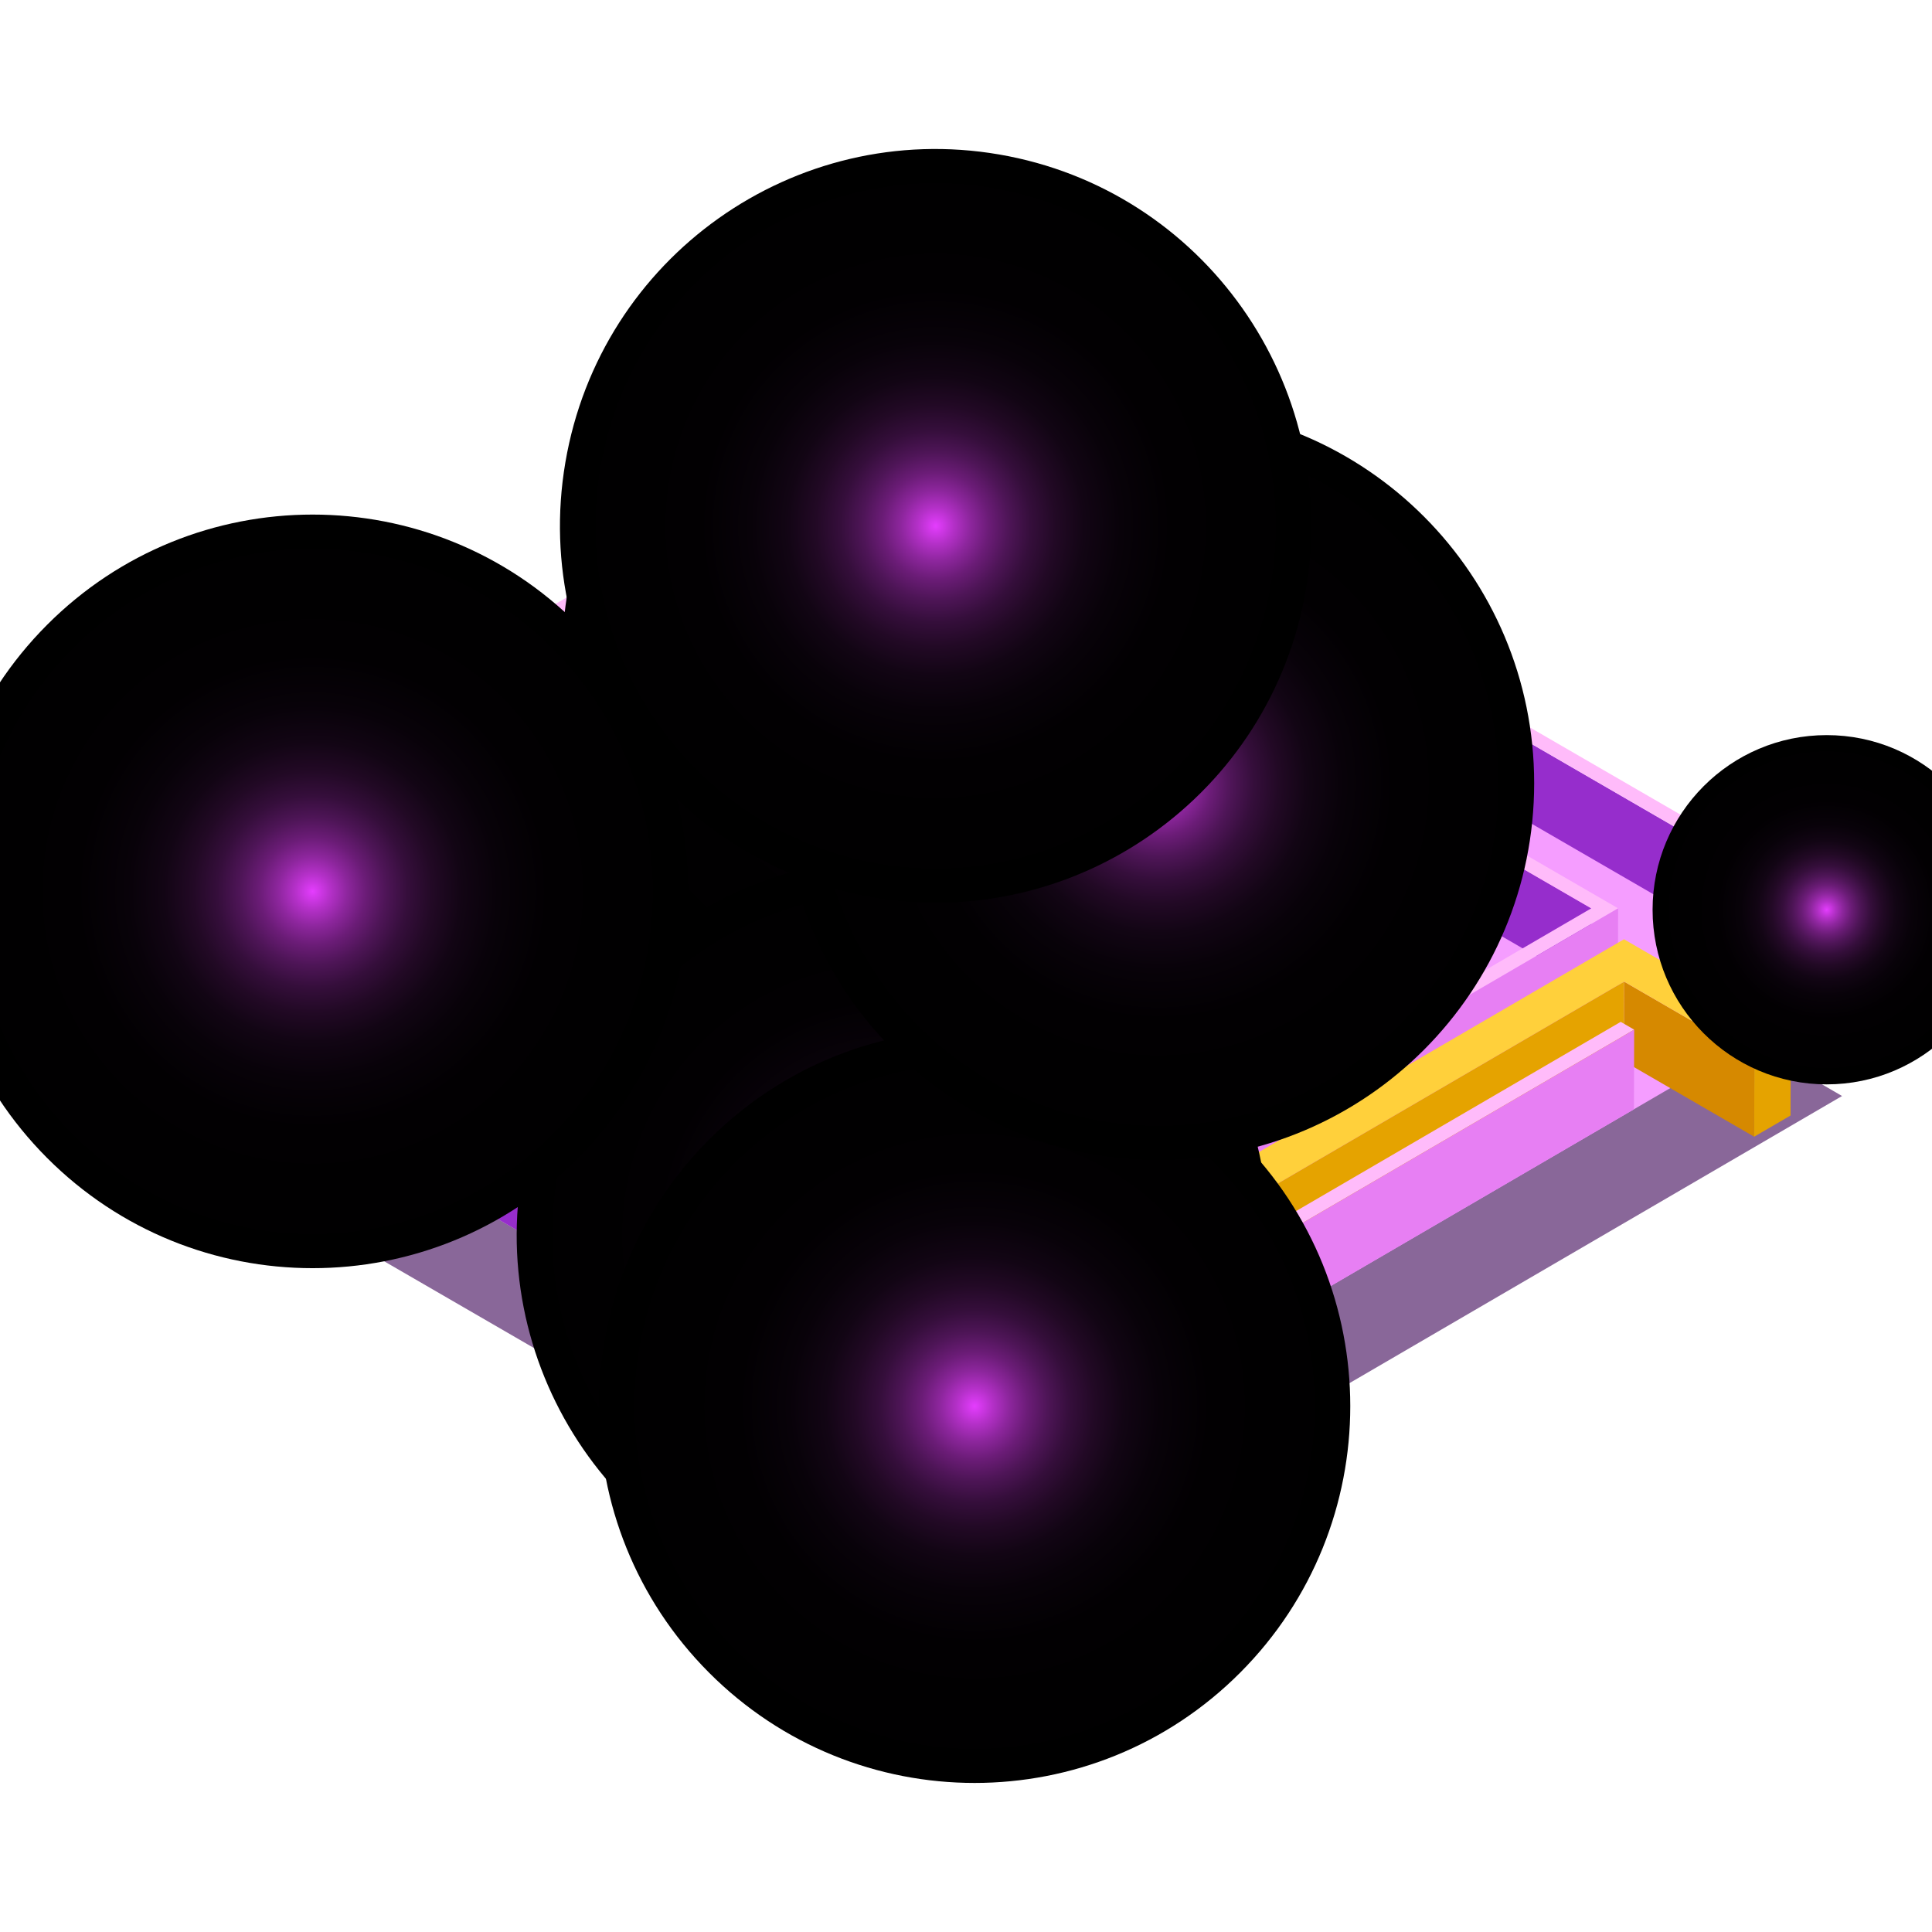 <svg width="337" height="337" viewBox="0 0 337 337" fill="none" xmlns="http://www.w3.org/2000/svg">
<g clip-path="url(#clip0_400_3920)">
<g clip-path="url(#clip1_400_3920)">
<g style="mix-blend-mode:multiply" opacity="0.6">
<path d="M11.485 187.851L169.769 279.512L321.31 191.178L163.209 99.284L11.485 187.851Z" fill="#3A0155"/>
</g>
<path d="M11.485 169.004L169.769 260.666L321.31 172.331L163.209 80.438L11.485 169.004Z" fill="#F59DFF"/>
<path d="M163.209 92.217L163.169 106.108L133.657 123.31L133.697 109.419L163.209 92.217Z" fill="#E77FF3"/>
<path d="M134.232 112.439L134.195 126.331L129.008 123.293L129.048 109.401L134.232 112.439Z" fill="#962DCC"/>
<path d="M148.633 120.777L148.593 134.668L134.194 126.331L134.231 112.439L148.633 120.777Z" fill="#962DCC"/>
<path d="M124.534 120.906L124.496 134.797L111.167 127.079L111.207 113.188L124.534 120.906Z" fill="#D68900"/>
<path d="M107.026 102.173L102.611 104.747L46.883 137.23L46.843 151.122L102.574 118.638L106.986 116.065L163.043 83.389L163.08 69.497L107.026 102.173Z" fill="#E77FF3"/>
<path d="M46.883 137.231L46.843 151.122L44.494 149.761L44.534 135.872L46.883 137.231Z" fill="#962DCC"/>
<path d="M111.206 113.188L111.166 127.079L45.868 165.14L45.908 151.249L111.206 113.188Z" fill="#E5A300"/>
<path d="M200.604 136.514L200.564 150.406L163.297 128.824L163.337 114.933L200.604 136.514Z" fill="#962DCC"/>
<path d="M137.258 120.897L137.218 134.789L98.228 157.517L98.268 143.625L137.258 120.897Z" fill="#E5A300"/>
<path d="M163.337 114.933L163.297 128.824L112.941 158.178L112.981 144.287L163.337 114.933Z" fill="#E77FF3"/>
<path d="M112.981 144.287L112.941 158.179L110.592 156.817L110.632 142.926L112.981 144.287Z" fill="#962DCC"/>
<path d="M202.967 137.884L202.927 151.775L185.774 161.775L185.811 147.883L202.967 137.884Z" fill="#E77FF3"/>
<path d="M45.908 151.248L45.868 165.14L20.594 150.503L20.631 136.611L45.908 151.248Z" fill="#D68900"/>
<path d="M143.467 139.968L143.427 153.857L111.406 172.523L111.446 158.631L143.467 139.968Z" fill="#E5A300"/>
<path d="M195.103 169.869L195.063 183.761L143.427 153.857L143.467 139.968L195.103 169.869Z" fill="#D68900"/>
<path d="M144.907 148.469L144.867 162.36L133.486 168.995L133.526 155.104L144.907 148.469Z" fill="#E77FF3"/>
<path d="M96.288 131.223L91.564 133.978L55.321 155.103L55.281 168.995L91.524 147.869L96.248 145.115L112.798 135.468L112.838 121.576L96.288 131.223Z" fill="#E77FF3"/>
<path d="M28.338 148.038L28.301 161.93L16.18 168.995L16.22 155.103L28.338 148.038Z" fill="#E77FF3"/>
<path d="M316.67 158.442L316.63 172.331L163.043 83.389L163.08 69.497L316.67 158.442Z" fill="#962DCC"/>
<path d="M219.511 124.821L163.208 92.217L163.168 106.108L219.471 138.713L277.528 172.331L277.568 158.442L219.511 124.821Z" fill="#962DCC"/>
<path d="M238.467 158.442L238.427 172.334L202.927 151.775L202.967 137.884L238.467 158.442Z" fill="#962DCC"/>
<path d="M111.447 158.632L111.407 172.523L85.507 157.525L85.547 143.634L111.447 158.632Z" fill="#D68900"/>
<path d="M199.364 158.442L195.755 156.35L167.461 139.964L163.463 137.651L161.117 136.293L161.077 150.182L163.423 151.543L167.421 153.856L195.715 170.241L199.327 172.333L201.673 173.692L201.713 159.8L199.364 158.442Z" fill="#962DCC"/>
<path d="M204.044 158.442L204.007 172.334L201.672 173.693L201.712 159.801L204.044 158.442Z" fill="#E77FF3"/>
<path d="M321.35 158.442L321.31 172.331L303.565 182.675L303.605 168.783L321.35 158.442Z" fill="#E77FF3"/>
<path d="M303.606 168.783L303.566 182.675L301.22 181.317L301.257 167.425L303.606 168.783Z" fill="#962DCC"/>
<path d="M163.066 66.78L321.35 158.442L303.606 168.783L301.257 167.424L316.67 158.442L163.08 69.497L107.026 102.173L102.611 104.747L46.883 137.23L44.534 135.872L100.265 103.385L104.677 100.812L163.066 66.78Z" fill="#FFBBFA"/>
<path d="M142.558 147.107L144.907 148.469L133.526 155.104L164.52 173.054L165.443 173.587L169.426 175.894L180.808 169.259L183.156 170.618L169.426 178.622L163.094 174.954L162.174 174.421L128.828 155.112L142.558 147.107Z" fill="#FFBBFA"/>
<path d="M163.094 174.953L162.174 174.42L128.828 155.111L128.791 169.003L162.134 188.312L163.057 188.845L169.387 192.51L169.427 178.619L163.094 174.953Z" fill="#962DCC"/>
<path d="M183.156 170.617L183.116 184.509L169.386 192.511L169.426 178.622L183.156 170.617Z" fill="#E77FF3"/>
<path d="M207.827 169.878L207.787 183.77L177.361 201.505L177.401 187.613L207.827 169.878Z" fill="#E5A300"/>
<path d="M226.701 168.026L219.32 172.331L203.936 181.296L203.896 195.188L219.28 186.223L226.661 181.918L243.108 172.331L243.148 158.442L226.701 168.026Z" fill="#E77FF3"/>
<path d="M306.017 184.386L305.98 198.277L283.275 185.128L283.312 171.236L306.017 184.386Z" fill="#D68900"/>
<path d="M312.366 180.686L312.326 194.577L305.98 198.277L306.017 184.386L312.366 180.686Z" fill="#E5A300"/>
<path d="M201.59 182.666L201.55 196.555L190.417 203.044L190.457 189.152L201.59 182.666Z" fill="#E77FF3"/>
<path d="M190.457 189.151L190.417 203.043L188.071 201.685L188.111 187.793L190.457 189.151Z" fill="#962DCC"/>
<path d="M218.857 192.663L218.817 206.554L201.55 196.555L201.59 182.666L218.857 192.663Z" fill="#962DCC"/>
<path d="M184.902 199.315L184.862 213.207L164.637 201.496L164.677 187.604L184.902 199.315Z" fill="#D68900"/>
<path d="M92.076 153.745L94.422 155.104L132.866 177.364L169.552 198.61L171.901 199.972L169.552 201.339L130.517 178.734L89.727 155.112L92.076 153.745Z" fill="#FFBBFA"/>
<path d="M171.901 199.971L171.861 213.86L169.515 215.23L169.552 201.338L171.901 199.971Z" fill="#E77FF3"/>
<path d="M130.517 178.733L89.727 155.111L89.687 169.003L130.477 192.622L169.515 215.229L169.552 201.338L130.517 178.733Z" fill="#962DCC"/>
<path d="M197.609 199.314L197.569 213.206L177.284 225.031L177.324 211.14L197.609 199.314Z" fill="#E5A300"/>
<path d="M190.586 211.871L190.546 225.763L188.197 224.402L188.237 210.513L190.586 211.871Z" fill="#962DCC"/>
<path d="M190.585 211.87L188.237 210.511L218.856 192.664L201.589 182.664L190.457 189.153L188.11 187.793L216.971 170.97L224.353 166.668L238.466 158.441L202.967 137.883L185.812 147.883L204.045 158.441L201.712 159.801L199.365 158.441L195.754 156.35L167.461 139.966L163.464 137.651L161.116 136.292L163.448 134.932L183.449 146.514L200.604 136.515L163.336 114.934L112.979 144.286L110.632 142.926L148.632 120.777L134.233 112.438L129.047 109.401L163.194 89.497L224.98 125.277L282.249 158.441L190.585 211.87ZM203.936 181.296L221.203 191.295L277.569 158.441L219.512 124.821L163.209 92.216L133.697 109.418L150.964 119.417L163.321 112.214L243.147 158.441L226.701 168.027L219.319 172.33L203.936 181.296Z" fill="#FFBBFA"/>
<path d="M282.249 158.442L282.209 172.331L190.546 225.763L190.586 211.871L282.249 158.442Z" fill="#E77FF3"/>
<path d="M153.708 214.805L153.668 228.697L50.586 169.003L50.626 155.111L153.708 214.805Z" fill="#962DCC"/>
<path d="M189.82 225.734L189.78 239.625L164.577 225.031L164.617 211.14L189.82 225.734Z" fill="#D68900"/>
<path d="M172.027 222.688L171.989 236.579L169.641 237.946L169.681 224.055L172.027 222.688Z" fill="#E77FF3"/>
<path d="M169.681 224.054L169.641 237.946L156.014 230.056L156.054 216.164L169.681 224.054Z" fill="#962DCC"/>
<path d="M312.366 180.685L306.017 184.385L283.312 171.236L189.82 225.734L164.617 211.14L184.902 199.315L164.677 187.604L195.103 169.869L143.466 139.968L111.446 158.631L85.546 143.633L124.533 120.905L111.206 113.187L45.908 151.248L20.631 136.611L26.981 132.911L45.868 143.848L111.163 105.787L137.257 120.897L98.268 143.625L111.418 151.24L143.424 132.582L207.827 169.878L177.401 187.613L197.609 199.315L177.324 211.14L189.763 218.342L283.272 163.836L312.366 180.685Z" fill="#FFD03B"/>
<path d="M283.312 171.236L283.275 185.128L189.78 239.626L189.82 225.734L283.312 171.236Z" fill="#E5A300"/>
<path d="M156.054 216.164L156.014 230.056L138.875 240.047L138.915 226.155L156.054 216.164Z" fill="#E77FF3"/>
<path d="M169.806 244.045L282.701 178.241L285.049 179.602L169.809 246.774L93.356 202.499L89.79 200.435L11.522 155.112L25.992 146.68L28.338 148.038L16.22 155.103L92.136 199.065L95.702 201.132L136.566 224.797L153.708 214.806L50.626 155.112L89.216 132.619L93.939 129.865L110.489 120.218L112.838 121.576L96.288 131.223L91.564 133.978L55.321 155.103L169.681 221.329L172.027 222.687L169.681 224.054L156.054 216.164L138.915 226.155L169.806 244.045Z" fill="#FFBBFA"/>
<path d="M285.05 179.603L285.01 193.491L169.77 260.666L169.81 246.774L285.05 179.603Z" fill="#E77FF3"/>
<path d="M93.356 202.498L89.79 200.435L11.522 155.111L11.485 169.003L89.75 214.327L93.316 216.39L169.769 260.665L169.809 246.773L93.356 202.498Z" fill="#962DCC"/>
<path style="mix-blend-mode:screen" d="M318.63 189.148C335.403 189.148 349 175.51 349 158.687C349 141.864 335.403 128.226 318.63 128.226C301.858 128.226 288.261 141.864 288.261 158.687C288.261 175.51 301.858 189.148 318.63 189.148Z" fill="url(#paint0_radial_400_3920)"/>
<path style="mix-blend-mode:screen" d="M213.615 156.877C236.995 129.17 233.555 87.698 205.931 64.247C178.307 40.797 136.96 44.247 113.58 71.955C90.2 99.662 93.64 141.134 121.264 164.584C148.888 188.035 190.235 184.584 213.615 156.877Z" fill="url(#paint1_radial_400_3920)"/>
<path style="mix-blend-mode:screen" d="M219.811 228.863C227.209 193.331 204.488 158.511 169.062 151.09C133.636 143.67 98.921 166.459 91.522 201.992C84.124 237.524 106.845 272.345 142.271 279.765C177.697 287.186 212.413 264.396 219.811 228.863Z" fill="url(#paint2_radial_400_3920)"/>
<path style="mix-blend-mode:screen" d="M216.336 291.749C241.926 266.082 241.926 224.467 216.336 198.8C190.746 173.132 149.256 173.132 123.665 198.799C98.075 224.467 98.075 266.082 123.665 291.749C149.256 317.417 190.746 317.417 216.336 291.749Z" fill="url(#paint3_radial_400_3920)"/>
<path style="mix-blend-mode:screen" d="M202.079 202.336C238.269 202.336 267.607 172.91 267.607 136.611C267.607 100.312 238.269 70.886 202.079 70.886C165.889 70.886 136.551 100.312 136.551 136.611C136.551 172.91 165.889 202.336 202.079 202.336Z" fill="url(#paint4_radial_400_3920)"/>
<path style="mix-blend-mode:screen" d="M100.863 201.958C126.453 176.291 126.453 134.676 100.863 109.009C75.272 83.341 33.783 83.341 8.193 109.009C-17.398 134.676 -17.398 176.291 8.193 201.958C33.783 227.625 75.272 227.625 100.863 201.958Z" fill="url(#paint5_radial_400_3920)"/>
<path style="mix-blend-mode:screen" d="M227.796 102.824C233.908 67.046 209.946 33.073 174.276 26.943C138.605 20.813 104.734 44.847 98.623 80.625C92.511 116.403 116.473 150.376 152.143 156.506C187.813 162.636 221.684 138.602 227.796 102.824Z" fill="url(#paint6_radial_400_3920)"/>
</g>
</g>
<defs>
<radialGradient id="paint0_radial_400_3920" cx="0" cy="0" r="1" gradientUnits="userSpaceOnUse" gradientTransform="translate(318.63 158.687) scale(30.37 30.461)">
<stop stop-color="#E53DFF"/>
<stop offset="0.007" stop-color="#DD3BF6"/>
<stop offset="0.048" stop-color="#B430C8"/>
<stop offset="0.093" stop-color="#8D269D"/>
<stop offset="0.142" stop-color="#6B1C77"/>
<stop offset="0.195" stop-color="#4E1557"/>
<stop offset="0.254" stop-color="#350E3B"/>
<stop offset="0.32" stop-color="#220925"/>
<stop offset="0.397" stop-color="#120514"/>
<stop offset="0.493" stop-color="#080209"/>
<stop offset="0.627" stop-color="#020002"/>
<stop offset="1"/>
</radialGradient>
<radialGradient id="paint1_radial_400_3920" cx="0" cy="0" r="1" gradientUnits="userSpaceOnUse" gradientTransform="translate(163.598 114.416) scale(65.528 65.725)">
<stop stop-color="#E53DFF"/>
<stop offset="0.007" stop-color="#DD3BF6"/>
<stop offset="0.048" stop-color="#B430C8"/>
<stop offset="0.093" stop-color="#8D269D"/>
<stop offset="0.142" stop-color="#6B1C77"/>
<stop offset="0.195" stop-color="#4E1557"/>
<stop offset="0.254" stop-color="#350E3B"/>
<stop offset="0.32" stop-color="#220925"/>
<stop offset="0.397" stop-color="#120514"/>
<stop offset="0.493" stop-color="#080209"/>
<stop offset="0.627" stop-color="#020002"/>
<stop offset="1"/>
</radialGradient>
<radialGradient id="paint2_radial_400_3920" cx="0" cy="0" r="1" gradientUnits="userSpaceOnUse" gradientTransform="translate(155.667 215.428) scale(65.528 65.725)">
<stop stop-color="#E53DFF"/>
<stop offset="0.007" stop-color="#DD3BF6"/>
<stop offset="0.048" stop-color="#B430C8"/>
<stop offset="0.093" stop-color="#8D269D"/>
<stop offset="0.142" stop-color="#6B1C77"/>
<stop offset="0.195" stop-color="#4E1557"/>
<stop offset="0.254" stop-color="#350E3B"/>
<stop offset="0.32" stop-color="#220925"/>
<stop offset="0.397" stop-color="#120514"/>
<stop offset="0.493" stop-color="#080209"/>
<stop offset="0.627" stop-color="#020002"/>
<stop offset="1"/>
</radialGradient>
<radialGradient id="paint3_radial_400_3920" cx="0" cy="0" r="1" gradientUnits="userSpaceOnUse" gradientTransform="translate(170.001 245.275) scale(65.528 65.725)">
<stop stop-color="#E53DFF"/>
<stop offset="0.007" stop-color="#DD3BF6"/>
<stop offset="0.048" stop-color="#B430C8"/>
<stop offset="0.093" stop-color="#8D269D"/>
<stop offset="0.142" stop-color="#6B1C77"/>
<stop offset="0.195" stop-color="#4E1557"/>
<stop offset="0.254" stop-color="#350E3B"/>
<stop offset="0.32" stop-color="#220925"/>
<stop offset="0.397" stop-color="#120514"/>
<stop offset="0.493" stop-color="#080209"/>
<stop offset="0.627" stop-color="#020002"/>
<stop offset="1"/>
</radialGradient>
<radialGradient id="paint4_radial_400_3920" cx="0" cy="0" r="1" gradientUnits="userSpaceOnUse" gradientTransform="translate(202.079 136.611) scale(65.528 65.725)">
<stop stop-color="#E53DFF"/>
<stop offset="0.007" stop-color="#DD3BF6"/>
<stop offset="0.048" stop-color="#B430C8"/>
<stop offset="0.093" stop-color="#8D269D"/>
<stop offset="0.142" stop-color="#6B1C77"/>
<stop offset="0.195" stop-color="#4E1557"/>
<stop offset="0.254" stop-color="#350E3B"/>
<stop offset="0.32" stop-color="#220925"/>
<stop offset="0.397" stop-color="#120514"/>
<stop offset="0.493" stop-color="#080209"/>
<stop offset="0.627" stop-color="#020002"/>
<stop offset="1"/>
</radialGradient>
<radialGradient id="paint5_radial_400_3920" cx="0" cy="0" r="1" gradientUnits="userSpaceOnUse" gradientTransform="translate(54.528 155.483) scale(65.528 65.725)">
<stop stop-color="#E53DFF"/>
<stop offset="0.007" stop-color="#DD3BF6"/>
<stop offset="0.048" stop-color="#B430C8"/>
<stop offset="0.093" stop-color="#8D269D"/>
<stop offset="0.142" stop-color="#6B1C77"/>
<stop offset="0.195" stop-color="#4E1557"/>
<stop offset="0.254" stop-color="#350E3B"/>
<stop offset="0.32" stop-color="#220925"/>
<stop offset="0.397" stop-color="#120514"/>
<stop offset="0.493" stop-color="#080209"/>
<stop offset="0.627" stop-color="#020002"/>
<stop offset="1"/>
</radialGradient>
<radialGradient id="paint6_radial_400_3920" cx="0" cy="0" r="1" gradientUnits="userSpaceOnUse" gradientTransform="translate(163.209 91.725) scale(65.528 65.725)">
<stop stop-color="#E53DFF"/>
<stop offset="0.007" stop-color="#DD3BF6"/>
<stop offset="0.048" stop-color="#B430C8"/>
<stop offset="0.093" stop-color="#8D269D"/>
<stop offset="0.142" stop-color="#6B1C77"/>
<stop offset="0.195" stop-color="#4E1557"/>
<stop offset="0.254" stop-color="#350E3B"/>
<stop offset="0.32" stop-color="#220925"/>
<stop offset="0.397" stop-color="#120514"/>
<stop offset="0.493" stop-color="#080209"/>
<stop offset="0.627" stop-color="#020002"/>
<stop offset="1"/>
</radialGradient>
<clipPath id="clip0_400_3920">
<rect width="337" height="337" fill="white"/>
</clipPath>
<clipPath id="clip1_400_3920">
<rect width="360" height="285" fill="white" transform="translate(-11 26)"/>
</clipPath>
</defs>
</svg>
